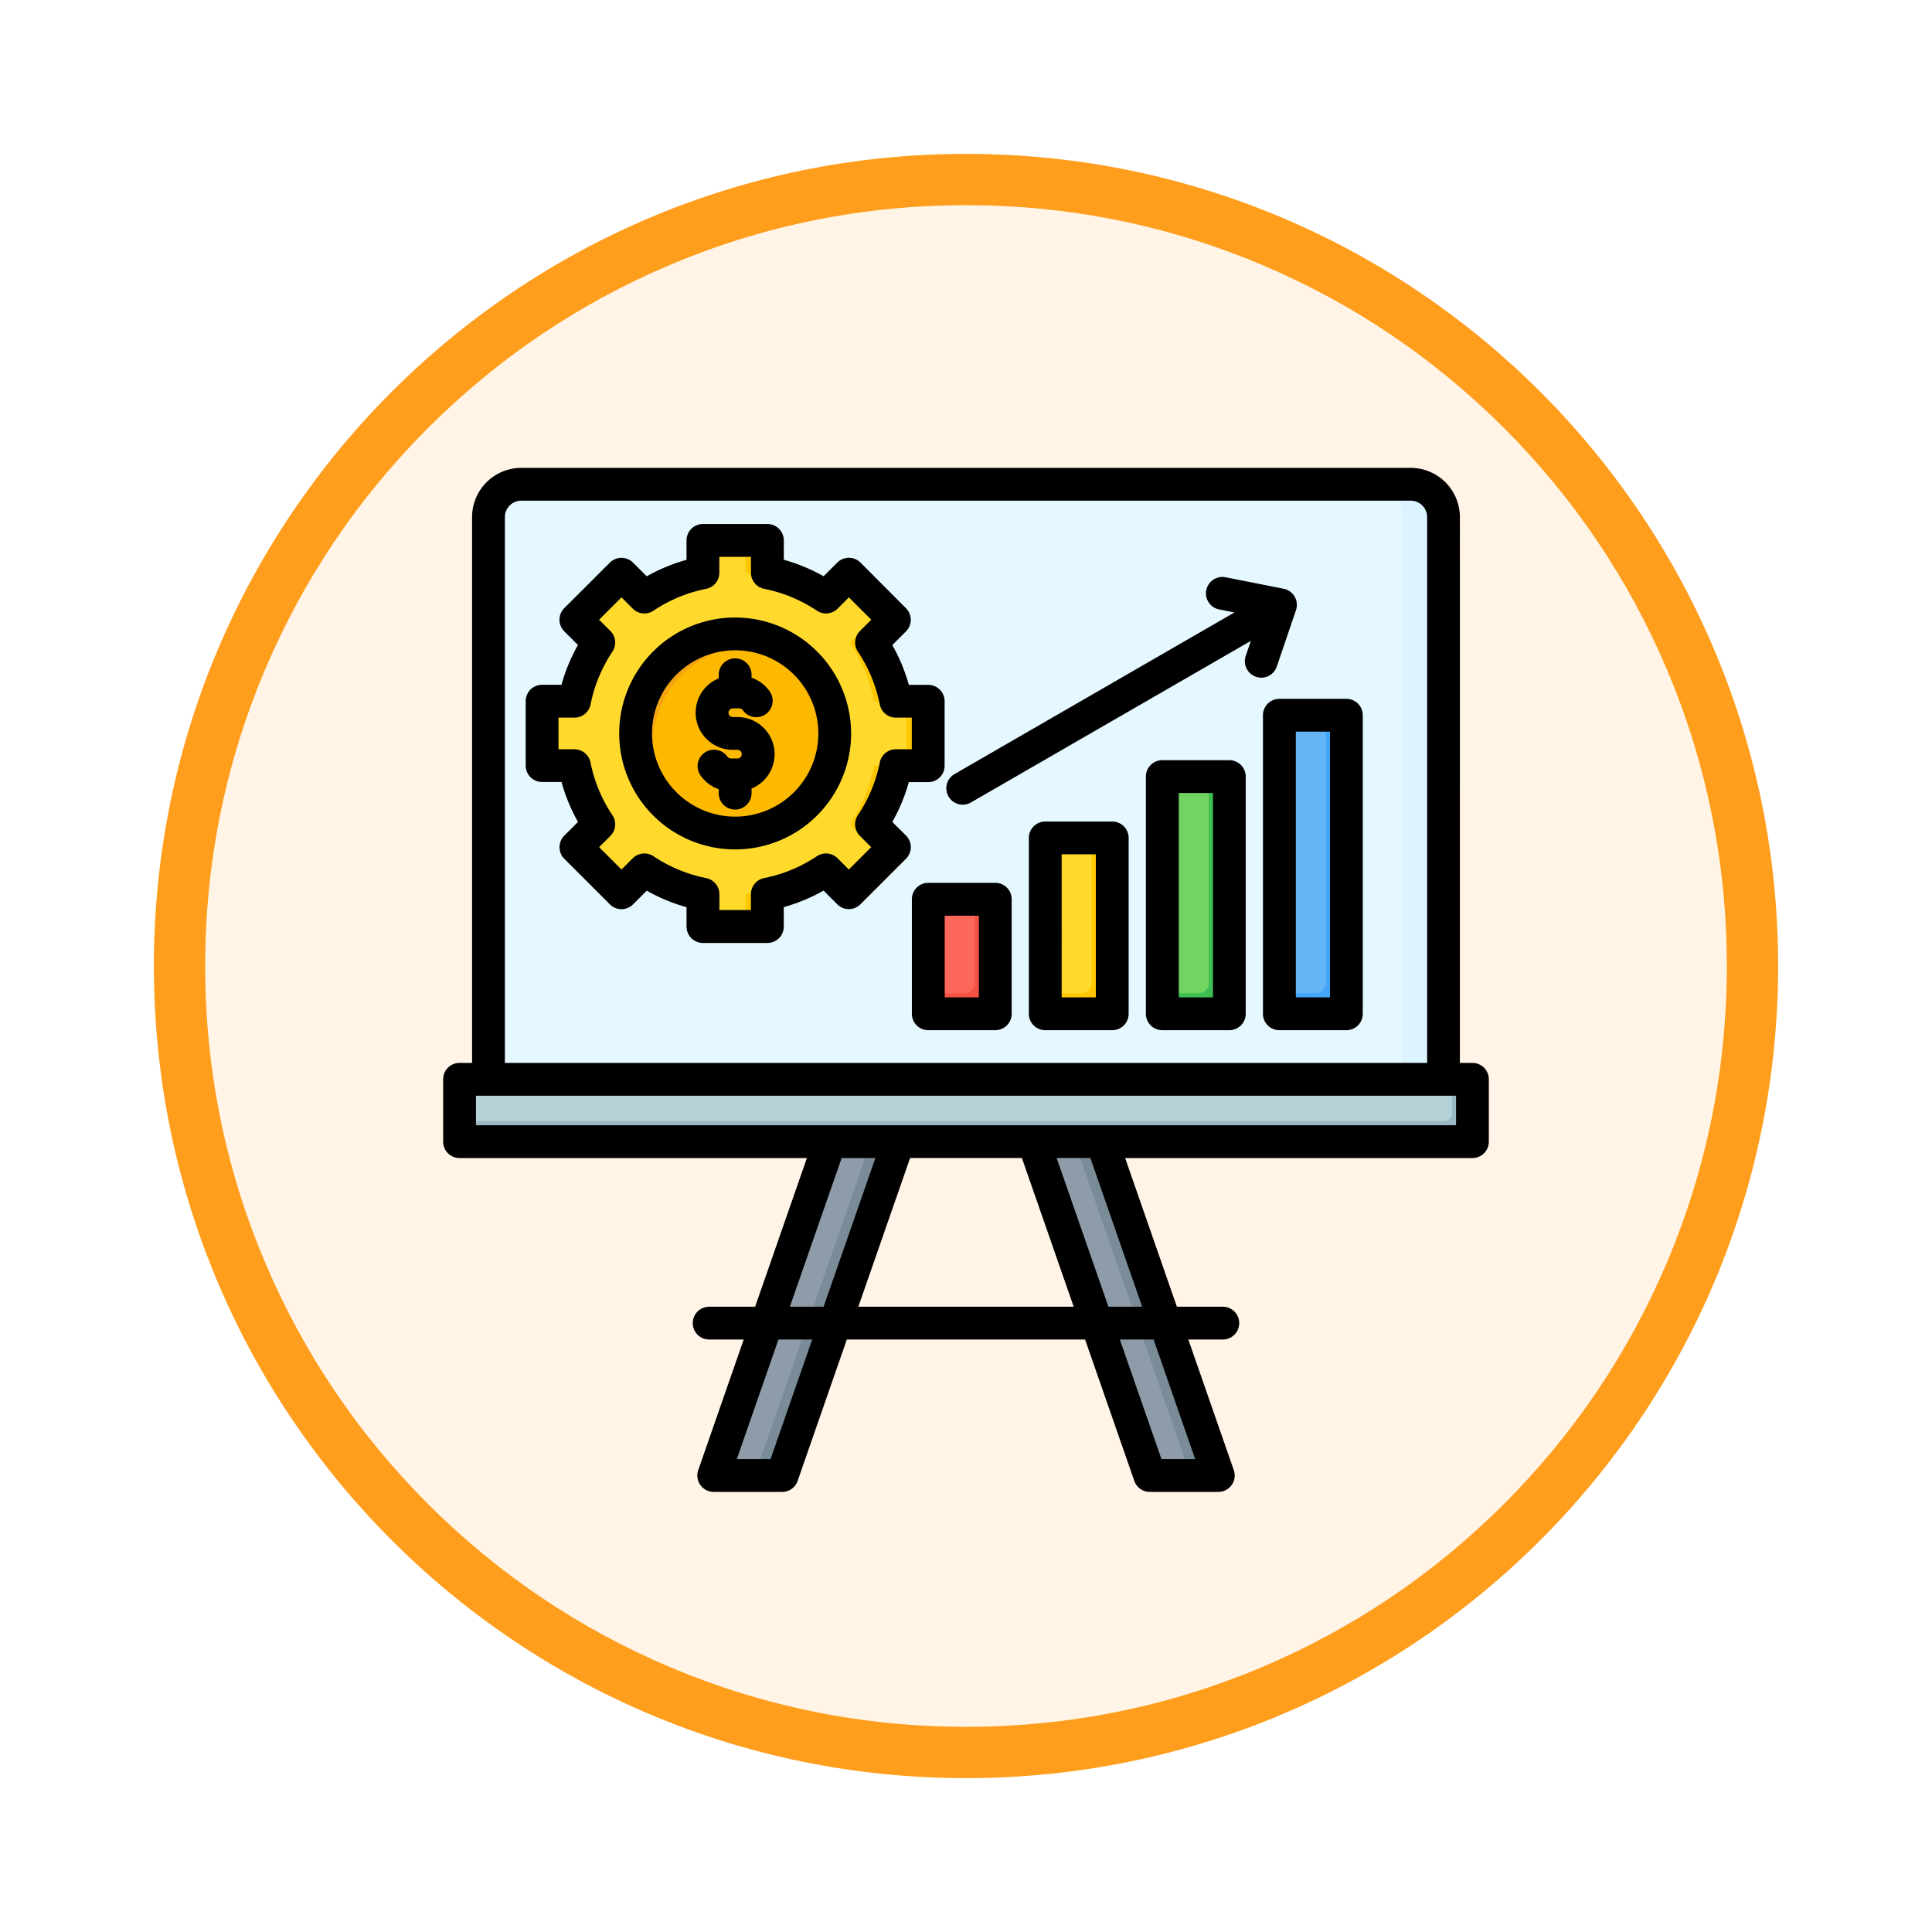 <svg xmlns="http://www.w3.org/2000/svg" xmlns:xlink="http://www.w3.org/1999/xlink" width="113" height="113" viewBox="0 0 113 113">
  <defs>
    <filter id="Trazado_982547" x="0" y="0" width="113" height="113" filterUnits="userSpaceOnUse">
      <feOffset dy="3" input="SourceAlpha"/>
      <feGaussianBlur stdDeviation="3" result="blur"/>
      <feFlood flood-opacity="0.161"/>
      <feComposite operator="in" in2="blur"/>
      <feComposite in="SourceGraphic"/>
    </filter>
  </defs>
  <g id="Grupo_1208999" data-name="Grupo 1208999" transform="translate(-1111.5 -5128.397)">
    <g id="Grupo_1208830" data-name="Grupo 1208830" transform="translate(1120.5 5134.397)">
      <g id="Grupo_1208311" data-name="Grupo 1208311" transform="translate(0 0)">
        <g id="Grupo_1207519" data-name="Grupo 1207519">
          <g id="Grupo_1202423" data-name="Grupo 1202423">
            <g id="Grupo_1202352" data-name="Grupo 1202352">
              <g id="Grupo_1174813" data-name="Grupo 1174813">
                <g id="Grupo_1201680" data-name="Grupo 1201680">
                  <g id="Grupo_1201330" data-name="Grupo 1201330">
                    <g id="Grupo_1172010" data-name="Grupo 1172010">
                      <g id="Grupo_1171046" data-name="Grupo 1171046">
                        <g id="Grupo_1148525" data-name="Grupo 1148525">
                          <g transform="matrix(1, 0, 0, 1, -9, -6)" filter="url(#Trazado_982547)">
                            <g id="Trazado_982547-2" data-name="Trazado 982547" transform="translate(9 6)" fill="#fff4e6">
                              <path d="M 47.5 93.5 C 41.289 93.5 35.265 92.284 29.595 89.886 C 24.118 87.569 19.198 84.252 14.973 80.027 C 10.748 75.802 7.431 70.882 5.114 65.405 C 2.716 59.735 1.5 53.711 1.5 47.5 C 1.5 41.289 2.716 35.265 5.114 29.595 C 7.431 24.118 10.748 19.198 14.973 14.973 C 19.198 10.748 24.118 7.431 29.595 5.114 C 35.265 2.716 41.289 1.5 47.5 1.5 C 53.711 1.5 59.735 2.716 65.405 5.114 C 70.882 7.431 75.802 10.748 80.027 14.973 C 84.252 19.198 87.569 24.118 89.886 29.595 C 92.284 35.265 93.5 41.289 93.5 47.5 C 93.5 53.711 92.284 59.735 89.886 65.405 C 87.569 70.882 84.252 75.802 80.027 80.027 C 75.802 84.252 70.882 87.569 65.405 89.886 C 59.735 92.284 53.711 93.5 47.5 93.5 Z" stroke="none"/>
                              <path d="M 47.5 3 C 41.491 3 35.664 4.176 30.18 6.496 C 24.881 8.737 20.122 11.946 16.034 16.034 C 11.946 20.122 8.737 24.881 6.496 30.18 C 4.176 35.664 3 41.491 3 47.5 C 3 53.509 4.176 59.336 6.496 64.82 C 8.737 70.119 11.946 74.878 16.034 78.966 C 20.122 83.054 24.881 86.263 30.18 88.504 C 35.664 90.824 41.491 92 47.5 92 C 53.509 92 59.336 90.824 64.82 88.504 C 70.119 86.263 74.878 83.054 78.966 78.966 C 83.054 74.878 86.263 70.119 88.504 64.82 C 90.824 59.336 92 53.509 92 47.5 C 92 41.491 90.824 35.664 88.504 30.18 C 86.263 24.881 83.054 20.122 78.966 16.034 C 74.878 11.946 70.119 8.737 64.82 6.496 C 59.336 4.176 53.509 3 47.5 3 M 47.5 0 C 73.734 0 95 21.266 95 47.5 C 95 73.734 73.734 95 47.5 95 C 21.266 95 0 73.734 0 47.5 C 0 21.266 21.266 0 47.5 0 Z" stroke="none" fill="#ff9d1c"/>
                            </g>
                          </g>
                        </g>
                      </g>
                    </g>
                  </g>
                </g>
              </g>
            </g>
          </g>
        </g>
      </g>
    </g>
    <g id="presentation_12450626" transform="translate(1136.42 5149.471)">
      <g id="Grupo_1208998" data-name="Grupo 1208998" transform="translate(1.958 7.251)">
        <g id="Grupo_1208995" data-name="Grupo 1208995" transform="translate(0 0)">
          <path id="Trazado_1055981" data-name="Trazado 1055981" d="M154.738,312.385l-3.921.241,7.654,21.984h4.005Zm-14.17.387h4.005l-7.6,21.838h-4.005Z" transform="translate(-118.098 -276.636)" fill="#8d9ca8" fill-rule="evenodd"/>
          <path id="Trazado_1055982" data-name="Trazado 1055982" d="M172.28,312.385l-1.581.1,7.7,22.128h1.615Zm-11.78.387h1.615l-7.6,21.838H152.9Z" transform="translate(-135.64 -276.636)" fill="#7a8c98" fill-rule="evenodd"/>
          <path id="Trazado_1055983" data-name="Trazado 1055983" d="M23.114,51.494H78.972V16.211a1.923,1.923,0,0,0-1.919-1.919H25.033a1.923,1.923,0,0,0-1.919,1.919Z" transform="translate(-21.421 -14.292)" fill="#e6f8ff" fill-rule="evenodd"/>
          <path id="Trazado_1055984" data-name="Trazado 1055984" d="M454.8,51.494h2.4V16.211a1.923,1.923,0,0,0-1.919-1.919h-2.4a1.923,1.923,0,0,1,1.919,1.919Z" transform="translate(-399.652 -14.292)" fill="#dbf4ff" fill-rule="evenodd"/>
          <path id="Trazado_1055985" data-name="Trazado 1055985" d="M9.48,308.144H67.764a.481.481,0,0,0,.48-.48V304.98a.481.481,0,0,0-.48-.48H9.48a.481.481,0,0,0-.48.48v2.685A.481.481,0,0,0,9.48,308.144Z" transform="translate(-9 -269.696)" fill="#b4d2d7" fill-rule="evenodd"/>
          <path id="Trazado_1055986" data-name="Trazado 1055986" d="M9.48,308.144H67.764a.481.481,0,0,0,.48-.48V304.98a.481.481,0,0,0-.48-.48h-.72v1.965a.481.481,0,0,1-.48.48H9v.72A.481.481,0,0,0,9.48,308.144Z" transform="translate(-9 -269.696)" fill="#9bb9c3" fill-rule="evenodd"/>
        </g>
        <g id="Grupo_1208996" data-name="Grupo 1208996" transform="translate(4.828 3.284)">
          <path id="Trazado_1055987" data-name="Trazado 1055987" d="M58.667,41.672h3.768v1.891a9.532,9.532,0,0,1,3.43,1.422L67.2,43.647l2.665,2.665L68.53,47.649a9.533,9.533,0,0,1,1.421,3.43h1.891v3.768H69.951a9.534,9.534,0,0,1-1.421,3.43l1.338,1.338L67.2,62.28l-1.338-1.338a9.531,9.531,0,0,1-3.43,1.422v1.891H58.667V62.364a9.534,9.534,0,0,1-3.43-1.421L53.9,62.28l-2.665-2.665,1.338-1.338a9.534,9.534,0,0,1-1.422-3.43H49.26V51.079h1.891a9.534,9.534,0,0,1,1.422-3.43l-1.338-1.338L53.9,43.647l1.338,1.338a9.534,9.534,0,0,1,3.43-1.421V41.672Z" transform="translate(-49.26 -41.672)" fill="#ffda2d" fill-rule="evenodd"/>
          <path id="Trazado_1055988" data-name="Trazado 1055988" d="M148.445,43.562a9.549,9.549,0,0,1,4.167,1.966l.543-.543a9.532,9.532,0,0,0-3.43-1.422V41.672h-1.28Zm6.1,4.087a9.532,9.532,0,0,1,1.422,3.431h1.279a9.533,9.533,0,0,0-1.421-3.43l1.338-1.338-2.665-2.665-.669.669,2.053,2Zm1.422,7.2a9.533,9.533,0,0,1-1.422,3.431l1.337,1.337-2.025,2.024.64.64,2.665-2.665-1.338-1.338a9.528,9.528,0,0,0,1.421-3.43h-1.279Zm-3.35,5.551a9.549,9.549,0,0,1-4.167,1.966v1.89h1.28V62.364a9.534,9.534,0,0,0,3.43-1.422Zm5.24-5.551h1.28V51.079h-1.28Z" transform="translate(-136.55 -41.672)" fill="#ffc700" fill-rule="evenodd"/>
          <ellipse id="Elipse_12496" data-name="Elipse 12496" cx="5.852" cy="5.852" rx="5.852" ry="5.852" transform="matrix(1, -0.022, 0.022, 1, 5.319, 5.567)" fill="#fdb800"/>
          <path id="Trazado_1055989" data-name="Trazado 1055989" d="M100.467,87.028a5.828,5.828,0,0,1,3.8,1.4,5.852,5.852,0,0,0-6.563,9.61,5.852,5.852,0,0,1,2.766-11.01Z" transform="translate(-89.176 -81.589)" fill="#f4a40e" fill-rule="evenodd"/>
        </g>
        <g id="Grupo_1208997" data-name="Grupo 1208997" transform="translate(27.41 13.508)">
          <path id="Trazado_1055990" data-name="Trazado 1055990" d="M238.175,216.7h2.692a.615.615,0,0,1,.614.614v5.469a.615.615,0,0,1-.614.614h-2.692a.615.615,0,0,1-.614-.614v-5.469A.615.615,0,0,1,238.175,216.7Z" transform="translate(-237.561 -205.931)" fill="#fc685b" fill-rule="evenodd"/>
          <path id="Trazado_1055991" data-name="Trazado 1055991" d="M240.281,216.7h.585a.615.615,0,0,1,.614.614v5.469a.615.615,0,0,1-.614.614h-2.692a.615.615,0,0,1-.614-.614v-.585h2.107a.615.615,0,0,0,.614-.614Z" transform="translate(-237.56 -205.931)" fill="#f35244" fill-rule="evenodd"/>
          <path id="Trazado_1055992" data-name="Trazado 1055992" d="M295.259,186.774h2.692a.615.615,0,0,1,.614.614v9.057a.615.615,0,0,1-.614.614h-2.692a.615.615,0,0,1-.614-.614v-9.057A.615.615,0,0,1,295.259,186.774Z" transform="translate(-287.799 -179.597)" fill="#ffda2d" fill-rule="evenodd"/>
          <path id="Trazado_1055993" data-name="Trazado 1055993" d="M297.366,186.774h.585a.615.615,0,0,1,.614.614v9.057a.615.615,0,0,1-.614.614h-2.692a.615.615,0,0,1-.614-.614v-.585h2.107a.615.615,0,0,0,.614-.614Z" transform="translate(-287.799 -179.597)" fill="#ffc700" fill-rule="evenodd"/>
          <path id="Trazado_1055994" data-name="Trazado 1055994" d="M352.343,156.848h2.692a.615.615,0,0,1,.614.614v12.646a.615.615,0,0,1-.614.614h-2.692a.615.615,0,0,1-.614-.614V157.462A.615.615,0,0,1,352.343,156.848Z" transform="translate(-338.037 -153.259)" fill="#72d561" fill-rule="evenodd"/>
          <path id="Trazado_1055995" data-name="Trazado 1055995" d="M354.45,156.848h.585a.615.615,0,0,1,.614.614v12.646a.615.615,0,0,1-.614.614h-2.692a.615.615,0,0,1-.614-.614v-.585h2.107a.615.615,0,0,0,.614-.614Z" transform="translate(-338.037 -153.259)" fill="#3cbe52" fill-rule="evenodd"/>
          <path id="Trazado_1055996" data-name="Trazado 1055996" d="M409.428,126.925h2.692a.615.615,0,0,1,.614.614v16.235a.615.615,0,0,1-.614.614h-2.692a.615.615,0,0,1-.614-.614V127.539A.615.615,0,0,1,409.428,126.925Z" transform="translate(-388.276 -126.925)" fill="#64b5f6" fill-rule="evenodd"/>
          <path id="Trazado_1055997" data-name="Trazado 1055997" d="M411.535,126.925h.585a.615.615,0,0,1,.614.614v16.235a.615.615,0,0,1-.614.614h-2.692a.615.615,0,0,1-.614-.614v-.585h2.107a.615.615,0,0,0,.614-.614Z" transform="translate(-388.276 -126.925)" fill="#42a5f5" fill-rule="evenodd"/>
        </g>
      </g>
      <path id="Trazado_1055998" data-name="Trazado 1055998" d="M20.385,23.037a2.174,2.174,0,0,1-1.348,2.01v.239a.96.96,0,1,1-1.919,0v-.2a2.177,2.177,0,0,1-1.047-.781.959.959,0,1,1,1.554-1.124.257.257,0,0,0,.207.107h.381a.253.253,0,0,0,0-.506h-.271a2.171,2.171,0,0,1-.824-4.181v-.239a.96.96,0,0,1,1.919,0v.2a2.184,2.184,0,0,1,1.047.781.959.959,0,1,1-1.554,1.124.259.259,0,0,0-.206-.108h-.381a.253.253,0,0,0,0,.506h.271a2.175,2.175,0,0,1,2.172,2.172Zm-2.307,3.652a4.864,4.864,0,1,0-4.863-4.864A4.87,4.87,0,0,0,18.078,26.689Zm0-11.646a6.782,6.782,0,1,0,6.782,6.782A6.79,6.79,0,0,0,18.078,15.043Zm8.459,8.479a.96.96,0,0,1,.941-.772h.931V20.9h-.931a.96.96,0,0,1-.941-.771,8.549,8.549,0,0,0-1.278-3.085.96.96,0,0,1,.119-1.212l.659-.658L24.73,13.865l-.659.66a.961.961,0,0,1-1.211.12,8.535,8.535,0,0,0-3.084-1.279.96.96,0,0,1-.773-.94v-.932H17.153v.932a.96.96,0,0,1-.773.94A8.53,8.53,0,0,0,13.3,14.645a.96.96,0,0,1-1.211-.12l-.658-.66-1.309,1.308.659.658a.961.961,0,0,1,.119,1.212,8.558,8.558,0,0,0-1.279,3.085.958.958,0,0,1-.94.771H7.746V22.75h.932a.959.959,0,0,1,.94.772A8.535,8.535,0,0,0,10.9,26.606a.961.961,0,0,1-.119,1.211l-.659.659,1.309,1.307.658-.658a.959.959,0,0,1,1.211-.12,8.551,8.551,0,0,0,3.084,1.279.961.961,0,0,1,.773.941v.93H19v-.93a.96.96,0,0,1,.773-.941,8.534,8.534,0,0,0,3.084-1.279.96.96,0,0,1,1.211.12l.659.658,1.307-1.307-.659-.659a.96.96,0,0,1-.119-1.211A8.56,8.56,0,0,0,26.538,23.522ZM27.27,27a10.355,10.355,0,0,0,.966-2.328h1.134a.959.959,0,0,0,.959-.959V19.941a.959.959,0,0,0-.959-.959H28.236a10.327,10.327,0,0,0-.966-2.326l.8-.8a.96.96,0,0,0,0-1.356L25.408,11.83a.96.96,0,0,0-1.356,0l-.8.8a10.452,10.452,0,0,0-2.328-.964V10.534a.959.959,0,0,0-.959-.959H16.194a.959.959,0,0,0-.96.959v1.135a10.444,10.444,0,0,0-2.328.964l-.8-.8a.959.959,0,0,0-1.356,0L8.083,14.495a.96.96,0,0,0,0,1.356l.8.8a10.4,10.4,0,0,0-.964,2.326H6.787a.959.959,0,0,0-.96.959v3.768a.959.959,0,0,0,.96.959H7.921A10.425,10.425,0,0,0,8.886,27l-.8.8a.96.96,0,0,0,0,1.356l2.665,2.665a.956.956,0,0,0,1.356,0l.8-.8a10.394,10.394,0,0,0,2.328.965v1.134a.959.959,0,0,0,.96.959h3.768a.959.959,0,0,0,.959-.959V31.982a10.4,10.4,0,0,0,2.328-.965l.8.8a.957.957,0,0,0,1.356,0l2.665-2.664a.96.96,0,0,0,0-1.357ZM39.175,37.262h-2V28.894h2Zm.959-10.286H36.215a.96.96,0,0,0-.959.959V38.221a.959.959,0,0,0,.959.959h3.919a.959.959,0,0,0,.959-.959V27.935A.959.959,0,0,0,40.135,26.976Zm-7.8,10.286h-2V32.484h2Zm.959-6.7a.959.959,0,0,1,.959.959v6.7a.959.959,0,0,1-.959.959h-3.92a.959.959,0,0,1-.959-.959v-6.7a.959.959,0,0,1,.959-.959Zm12.733,6.7h-2V25.306h2Zm.959-13.874H43.06a.959.959,0,0,0-.959.959V38.221a.959.959,0,0,0,.959.959h3.921a.959.959,0,0,0,.959-.959V24.347A.959.959,0,0,0,46.981,23.388Zm5.886,13.874h-2V21.718h2ZM53.827,19.8h-3.92a.96.96,0,0,0-.959.959V38.221a.96.96,0,0,0,.959.959h3.92a.959.959,0,0,0,.959-.959V20.759A.959.959,0,0,0,53.827,19.8Zm-4.978-1.24a.961.961,0,0,1-.908-1.269l.3-.88L31.873,25.859a.959.959,0,1,1-.959-1.661l16.366-9.45-.911-.18a.96.96,0,0,1,.373-1.883l3.416.676a.959.959,0,0,1,.722,1.251l-1.122,3.3a.96.96,0,0,1-.908.652Zm11.394,26.18H2.918V43.014H60.242ZM41.883,55.353H39.909l-3.027-8.695h1.974Zm3.1,8.913H43.012l-2.435-6.994h1.975Zm-19.7-8.913H37.878L34.85,46.658H28.31Zm-5.134,8.913H18.175l2.435-6.994h1.974Zm4.157-17.607h1.973l-3.027,8.695H21.277ZM4.61,9.169V41.094H58.551V9.169a.96.96,0,0,0-.959-.959H5.569a.96.96,0,0,0-.959.959ZM61.2,41.094h-.733V9.169a2.882,2.882,0,0,0-2.878-2.878H5.569A2.881,2.881,0,0,0,2.691,9.169V41.094H1.958A.959.959,0,0,0,1,42.054V45.7a.959.959,0,0,0,.959.959H22.273l-3.027,8.695H16.558a.959.959,0,1,0,0,1.919h2.02l-2.659,7.638a.96.96,0,0,0,.907,1.275h4a.959.959,0,0,0,.906-.644l2.878-8.269H38.546l2.878,8.269a.961.961,0,0,0,.907.644h4.006a.96.96,0,0,0,.906-1.275l-2.659-7.638H46.6a.959.959,0,0,0,0-1.919H43.915l-3.027-8.695H61.2a.959.959,0,0,0,.96-.959V42.054A.96.96,0,0,0,61.2,41.094Z" fill-rule="evenodd"/>
    </g>
  </g>
</svg>
